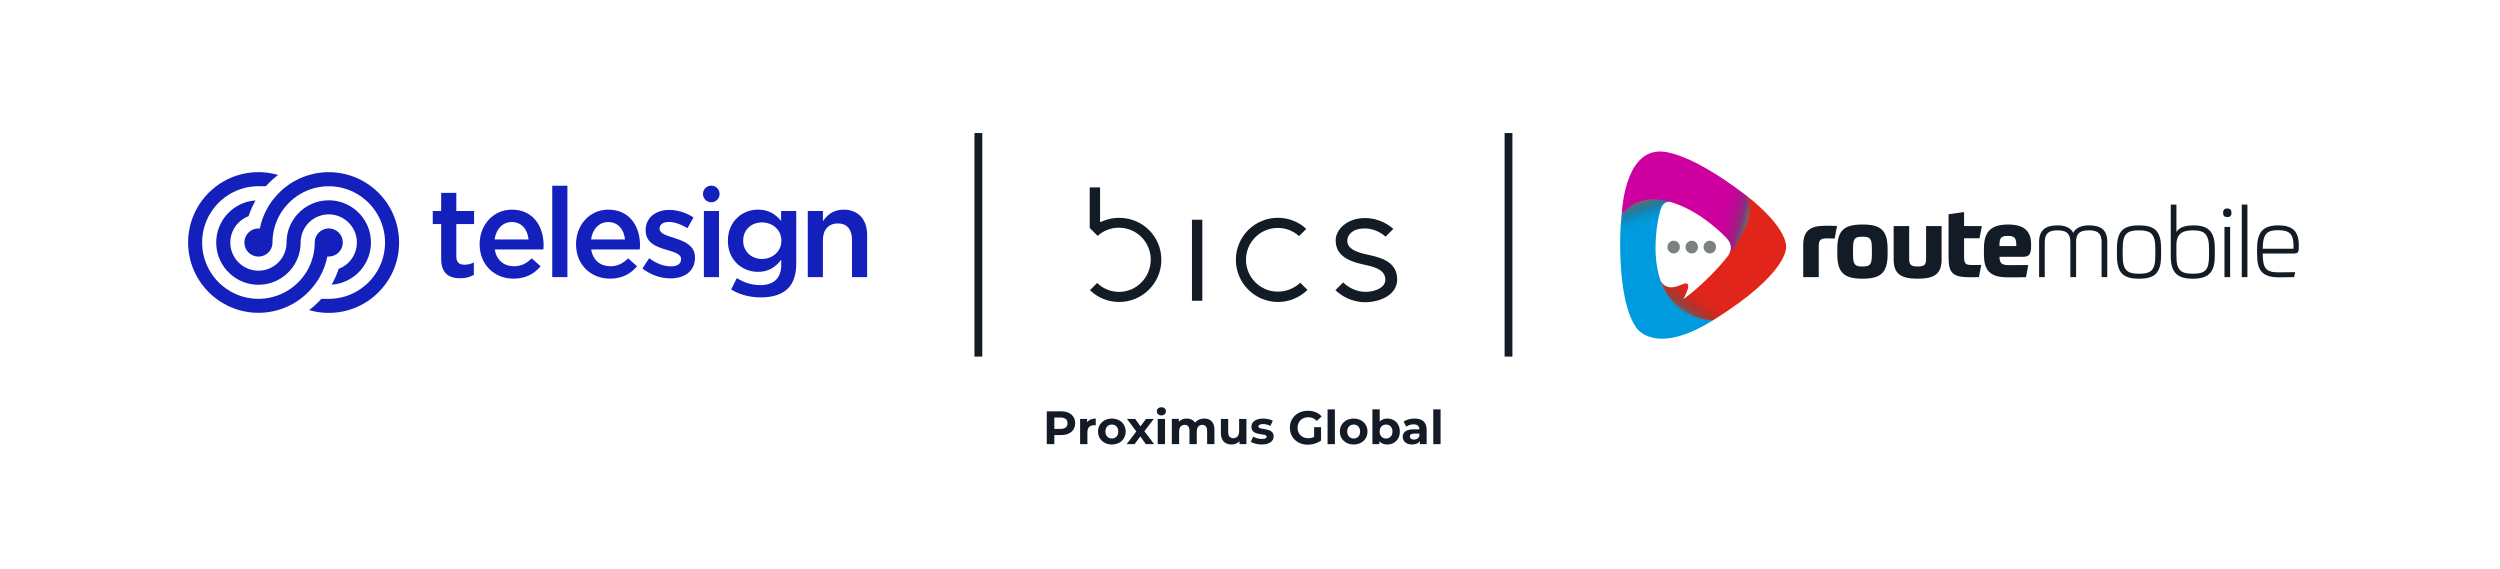 <?xml version="1.0" encoding="UTF-8"?>
<svg xmlns="http://www.w3.org/2000/svg" xmlns:xlink="http://www.w3.org/1999/xlink" viewBox="0 0 1919.09 437.11">
  <defs>
    <style>
      .cls-1 {
        fill: #ce009f;
      }

      .cls-1, .cls-2, .cls-3, .cls-4, .cls-5, .cls-6, .cls-7 {
        fill-rule: evenodd;
      }

      .cls-2 {
        fill: url(#linear-gradient-3);
      }

      .cls-2, .cls-5, .cls-7 {
        mix-blend-mode: multiply;
      }

      .cls-3 {
        fill: #7b817f;
      }

      .cls-4 {
        fill: #009ade;
      }

      .cls-8 {
        fill: none;
      }

      .cls-5 {
        fill: url(#linear-gradient);
      }

      .cls-9 {
        fill: #131c26;
      }

      .cls-6 {
        fill: #e1251b;
      }

      .cls-10 {
        isolation: isolate;
      }

      .cls-11 {
        fill: #1320bc;
      }

      .cls-7 {
        fill: url(#linear-gradient-2);
      }
    </style>
    <linearGradient id="linear-gradient" x1="1274.76" y1="218.91" x2="1254.52" y2="156.61" gradientUnits="userSpaceOnUse">
      <stop offset=".72" stop-color="#3d4543" stop-opacity="0"/>
      <stop offset=".78" stop-color="#3e4644" stop-opacity=".03"/>
      <stop offset=".83" stop-color="#424a48" stop-opacity=".13"/>
      <stop offset=".88" stop-color="#49514f" stop-opacity=".3"/>
      <stop offset=".93" stop-color="#535b59" stop-opacity=".53"/>
      <stop offset=".98" stop-color="#606766" stop-opacity=".83"/>
      <stop offset="1" stop-color="#686f6e"/>
    </linearGradient>
    <linearGradient id="linear-gradient-2" x1="1248.67" y1="141.8" x2="1343.36" y2="167.17" gradientUnits="userSpaceOnUse">
      <stop offset=".74" stop-color="#3d4543" stop-opacity="0"/>
      <stop offset=".8" stop-color="#3e4644" stop-opacity=".03"/>
      <stop offset=".85" stop-color="#414947" stop-opacity=".11"/>
      <stop offset=".89" stop-color="#474f4d" stop-opacity=".25"/>
      <stop offset=".93" stop-color="#505856" stop-opacity=".46"/>
      <stop offset=".96" stop-color="#5b6361" stop-opacity=".72"/>
      <stop offset=".99" stop-color="#686f6e"/>
    </linearGradient>
    <linearGradient id="linear-gradient-3" x1="1340.51" y1="178.93" x2="1296.03" y2="242.46" gradientUnits="userSpaceOnUse">
      <stop offset=".72" stop-color="#3d4543" stop-opacity="0"/>
      <stop offset=".79" stop-color="#3e4644" stop-opacity=".03"/>
      <stop offset=".84" stop-color="#414947" stop-opacity=".12"/>
      <stop offset=".88" stop-color="#48504e" stop-opacity=".26"/>
      <stop offset=".93" stop-color="#515857" stop-opacity=".47"/>
      <stop offset=".97" stop-color="#5c6462" stop-opacity=".74"/>
      <stop offset="1" stop-color="#686f6e"/>
    </linearGradient>
  </defs>
  <g class="cls-10">
    <g id="Layer_2" data-name="Layer 2">
      <g id="OUTLINE">
        <g>
          <rect class="cls-8" width="1919.09" height="437.11"/>
          <g>
            <g>
              <path class="cls-9" d="M825.36,324.89c0,5.61-4.21,9.1-10.94,9.1h-5.07v6.94h-5.83v-25.19h10.9c6.73,0,10.94,3.49,10.94,9.14ZM819.46,324.89c0-2.77-1.8-4.39-5.36-4.39h-4.75v8.75h4.75c3.56,0,5.36-1.62,5.36-4.35Z"/>
              <path class="cls-9" d="M841.14,321.29v5.18c-.47-.04-.83-.07-1.26-.07-3.1,0-5.15,1.69-5.15,5.4v9.14h-5.61v-19.36h5.36v2.55c1.37-1.87,3.67-2.84,6.66-2.84Z"/>
              <path class="cls-9" d="M842.87,331.26c0-5.83,4.5-9.97,10.65-9.97s10.61,4.14,10.61,9.97-4.46,9.97-10.61,9.97-10.65-4.14-10.65-9.97ZM858.45,331.26c0-3.35-2.12-5.36-4.93-5.36s-4.96,2.02-4.96,5.36,2.16,5.36,4.96,5.36,4.93-2.02,4.93-5.36Z"/>
              <path class="cls-9" d="M879.59,340.94l-4.25-5.94-4.39,5.94h-6.12l7.45-9.75-7.2-9.61h6.3l4.1,5.65,4.21-5.65h5.97l-7.2,9.46,7.48,9.89h-6.37Z"/>
              <path class="cls-9" d="M888.02,315.75c0-1.76,1.4-3.13,3.49-3.13s3.49,1.29,3.49,3.02c0,1.87-1.4,3.24-3.49,3.24s-3.49-1.37-3.49-3.13ZM888.7,321.58h5.61v19.36h-5.61v-19.36Z"/>
              <path class="cls-9" d="M932.24,329.85v11.08h-5.61v-10.22c0-3.13-1.4-4.57-3.67-4.57-2.52,0-4.28,1.62-4.28,5.07v9.71h-5.61v-10.22c0-3.13-1.33-4.57-3.67-4.57-2.48,0-4.25,1.62-4.25,5.07v9.71h-5.61v-19.36h5.36v2.23c1.44-1.66,3.6-2.52,6.08-2.52,2.7,0,5,1.05,6.37,3.17,1.55-1.98,4.07-3.17,6.98-3.17,4.61,0,7.92,2.66,7.92,8.56Z"/>
              <path class="cls-9" d="M956.8,321.58v19.36h-5.32v-2.3c-1.48,1.69-3.63,2.59-6.01,2.59-4.86,0-8.27-2.73-8.27-8.71v-10.94h5.61v10.11c0,3.24,1.44,4.68,3.92,4.68s4.46-1.66,4.46-5.21v-9.57h5.61Z"/>
              <path class="cls-9" d="M960.16,339.14l1.87-4.03c1.73,1.12,4.35,1.87,6.73,1.87,2.59,0,3.56-.68,3.56-1.76,0-3.16-11.69.07-11.69-7.66,0-3.67,3.31-6.26,8.96-6.26,2.66,0,5.61.61,7.45,1.69l-1.87,3.99c-1.9-1.08-3.81-1.44-5.58-1.44-2.52,0-3.6.79-3.6,1.8,0,3.31,11.7.11,11.7,7.73,0,3.6-3.35,6.15-9.14,6.15-3.27,0-6.58-.9-8.38-2.09Z"/>
              <path class="cls-9" d="M1008.75,327.95h5.33v10.22c-2.77,2.09-6.59,3.2-10.18,3.2-7.92,0-13.74-5.43-13.74-13.02s5.83-13.03,13.85-13.03c4.43,0,8.09,1.51,10.54,4.35l-3.74,3.45c-1.83-1.94-3.96-2.84-6.51-2.84-4.9,0-8.24,3.27-8.24,8.06s3.35,8.06,8.17,8.06c1.58,0,3.06-.29,4.53-1.08v-7.38Z"/>
              <path class="cls-9" d="M1019.09,314.24h5.61v26.7h-5.61v-26.7Z"/>
              <path class="cls-9" d="M1028.49,331.26c0-5.83,4.49-9.97,10.65-9.97s10.61,4.14,10.61,9.97-4.46,9.97-10.61,9.97-10.65-4.14-10.65-9.97ZM1044.07,331.26c0-3.35-2.13-5.36-4.93-5.36s-4.97,2.02-4.97,5.36,2.16,5.36,4.97,5.36,4.93-2.02,4.93-5.36Z"/>
              <path class="cls-9" d="M1074.59,331.26c0,6.08-4.21,9.97-9.64,9.97-2.59,0-4.68-.83-6.08-2.52v2.23h-5.36v-26.7h5.61v9.39c1.44-1.58,3.42-2.34,5.83-2.34,5.43,0,9.64,3.89,9.64,9.97ZM1068.91,331.26c0-3.35-2.12-5.36-4.93-5.36s-4.93,2.02-4.93,5.36,2.12,5.36,4.93,5.36,4.93-2.02,4.93-5.36Z"/>
              <path class="cls-9" d="M1095.15,329.89v11.04h-5.25v-2.41c-1.04,1.76-3.06,2.7-5.9,2.7-4.54,0-7.23-2.52-7.23-5.87s2.41-5.79,8.31-5.79h4.46c0-2.41-1.44-3.81-4.46-3.81-2.05,0-4.17.69-5.58,1.8l-2.02-3.92c2.12-1.51,5.25-2.34,8.35-2.34,5.9,0,9.32,2.74,9.32,8.6ZM1089.54,334.82v-1.98h-3.85c-2.63,0-3.45.97-3.45,2.26,0,1.4,1.19,2.34,3.17,2.34,1.87,0,3.49-.86,4.14-2.63Z"/>
              <path class="cls-9" d="M1100.23,314.24h5.61v26.7h-5.61v-26.7Z"/>
            </g>
            <g>
              <g>
                <path class="cls-9" d="M1072.52,214.59c0-12.59-10.37-16.48-21.66-18.88-10-2.04-16.66-4.81-16.66-10.92,0-4.63,4.26-9.44,13.51-9.44,7.77,0,13.51,4.26,15.92,6.29l5.92-5.92c-2.59-2.41-10.18-8.33-21.84-8.33-13.7,0-22.4,8.89-22.4,17.03,0,10,6.85,15.73,22.4,18.88,8.15,1.67,15.73,4.07,15.73,11.48,0,5.92-7.77,9.26-15.18,9.26-8.15,0-14.07-4.26-17.22-7.22l-5.92,5.92c4.07,3.89,11.85,9.26,23.14,9.26,12.03-.19,24.25-6.11,24.25-17.4Z"/>
                <rect class="cls-9" x="914.99" y="168.68" width="7.96" height="62.2"/>
                <path class="cls-9" d="M948.68,199.41c0,17.77,14.44,32.4,32.4,32.4,8.52,0,16.48-3.33,22.58-9.26l-5.55-5.55c-4.63,4.44-10.74,6.85-17.03,6.85-13.51.19-24.62-10.92-24.62-24.44s10.92-24.44,24.44-24.44c6.11,0,11.85,2.22,16.29,6.29l5.55-5.55c-5.92-5.55-13.7-8.52-21.84-8.52-17.77,0-32.21,14.44-32.21,32.21Z"/>
                <path class="cls-9" d="M859.08,167.2c-4.44,0-8.7.93-12.77,2.59l-1.85.74v-26.66h-7.96v31.1l6.11,6.11c4.44-4.07,10.18-6.29,16.29-6.29,13.51,0,24.44,10.92,24.44,24.44s-10.74,24.81-24.25,24.81c-6.29,0-12.4-2.41-16.85-6.85l-5.55,5.55c6.11,5.92,14.07,9.07,22.4,9.07,17.77,0,32.4-14.44,32.4-32.4s-14.44-32.21-32.4-32.21Z"/>
              </g>
              <g>
                <path class="cls-4" d="M1314.79,245.98c-44.82,27.88-58.68,5.59-58.68,5.59-11.19-15.45-12.83-49.98-12.37-70.58.18-7.35,1.18-16.64,1.18-16.64l9.45-10.75s11.38-5.01,27.23,1.24l.55.15.5.14c-3.67-.68-6.54.83-8.11,6.19-5.96,22.61-6.96,58.7,14.18,73.87,6.43,4.61,13.8,8.24,21.5,9.96,0,0,1.19.29,4.58.83"/>
                <g>
                  <path class="cls-9" d="M1396.14,212.74h-11.92v-24.67c0-11.25,5.7-14.77,16.94-14.77,2.92,0,5.4-.07,9,.15l-1.8,9.67c-.9-.07-3.67-.15-6-.15-5.47,0-6.22,1.87-6.22,6.37v23.39Z"/>
                  <path class="cls-9" d="M1448.99,191.08v4.12c0,14.17-5.25,18.74-19.27,18.74s-19.34-4.57-19.34-18.74v-4.12c0-14.4,5.32-18.74,19.34-18.74s19.27,4.35,19.27,18.74ZM1436.92,190.7c0-7.72-1.42-9-7.2-9s-7.27,1.27-7.27,9v4.8c0,7.8,1.57,9.07,7.27,9.07s7.2-1.27,7.2-9.07v-4.8Z"/>
                  <path class="cls-9" d="M1453.64,199.1v-25.57h11.92v25.04c0,4.2.82,6,6.52,6s6.45-1.8,6.45-6v-25.04h11.92v25.57c0,11.17-5.47,14.84-18.37,14.84s-18.44-3.67-18.44-14.84Z"/>
                  <path class="cls-9" d="M1507.7,182.9v14.17c0,5.17.97,6.37,6.07,6.37,1.57,0,6.15-.07,7.12-.07l-1.8,9.37c-.9,0-5.17.08-6.82.08-13.5,0-16.49-3.3-16.49-15.52v-32.84l11.92-1.72v10.8h13.65l-1.8,9.37h-11.85Z"/>
                  <path class="cls-9" d="M1534.84,197.15c.23,5.1,1.65,6.37,7.5,6.37,4.12,0,8.7,0,14.62-.07l-1.72,9.3c-5.02.23-8.92.15-14.02.15-14.17,0-18.29-5.77-18.29-17.77v-4.12c0-12.52,4.65-18.67,18.67-18.67,12.6,0,17.54,5.55,17.54,14.92v1.57c0,6.52-1.5,8.32-6.6,8.32h-17.69ZM1534.84,188.9h12.97c0-6.3-1.2-7.8-6.52-7.8s-6.45,1.5-6.45,7.8Z"/>
                  <path class="cls-9" d="M1565.28,212.74v-27.14c0-9.07,5.17-12.6,14.1-12.6,6.52,0,10.5,2.25,12.07,5.77,1.72-3.52,5.85-5.77,12.07-5.77,8.77,0,14.1,3.07,14.1,12.6v27.14h-4.35v-26.77c0-6.82-2.85-9.15-9.75-9.15s-9.82,2.25-9.82,8.85v27.07h-4.42v-26.77c0-6.82-3-9.15-9.9-9.15-7.27,0-9.75,2.85-9.75,9.22v26.69h-4.35Z"/>
                  <path class="cls-9" d="M1658.92,190.63v5.7c0,13.42-5.1,17.62-16.94,17.62s-16.94-4.2-16.94-17.62v-5.7c0-13.42,5.1-17.62,16.94-17.62s16.94,4.12,16.94,17.62ZM1654.5,190.63c0-11.1-3.45-13.8-12.52-13.8s-12.52,2.47-12.52,13.8v5.7c0,11.1,3.37,13.8,12.52,13.8s12.52-2.47,12.52-13.8v-5.7Z"/>
                  <path class="cls-9" d="M1700.16,190.48v6c0,13.12-5.32,17.47-16.94,17.47s-16.87-4.42-16.87-17.39v-39.51h4.35v21.07c2.17-3.67,6.82-5.1,13.12-5.1,11.17,0,16.34,4.5,16.34,17.47ZM1670.69,188.15v8.32c0,11.02,3.45,13.65,12.67,13.65s12.37-2.62,12.37-13.65v-5.85c0-11.47-4.05-13.8-12.22-13.8-6.97,0-12.82,1.57-12.82,11.32Z"/>
                  <path class="cls-9" d="M1709.75,166.64c-2.1,0-3.22-.9-3.22-3.3,0-2.17.9-3.3,3.22-3.3s3.22,1.12,3.22,3.3c0,2.4-1.12,3.3-3.22,3.3ZM1707.58,174.21h4.35v38.54h-4.35v-38.54Z"/>
                  <path class="cls-9" d="M1720.85,157.04h4.35v55.71h-4.35v-55.71Z"/>
                  <path class="cls-9" d="M1736.97,194.6c0,11.32,2.32,14.47,12.22,14.47,4.27,0,8.1-.07,12.67-.15l-.82,3.82c-3.37.08-7.95.15-11.85.15-13.2,0-16.57-6-16.57-17.62v-4.72c0-12.6,4.95-17.54,16.19-17.54s15.82,4.65,15.82,15.14v1.8c0,4.12-.9,4.65-3.97,4.65h-23.69ZM1736.97,190.93h23.62v-2.55c0-9-3.45-11.7-11.85-11.7s-11.77,2.62-11.77,14.25Z"/>
                </g>
                <g>
                  <path class="cls-3" d="M1289.54,189.65c0,2.7-2.14,4.89-4.78,4.89s-4.78-2.19-4.78-4.89,2.14-4.88,4.78-4.88,4.78,2.19,4.78,4.88Z"/>
                  <path class="cls-3" d="M1303.42,189.65c0,2.7-2.14,4.89-4.78,4.89s-4.78-2.19-4.78-4.89c0-2.7,2.14-4.88,4.78-4.88s4.78,2.19,4.78,4.88Z"/>
                  <path class="cls-3" d="M1317.29,189.65c0,2.7-2.14,4.89-4.78,4.89s-4.78-2.19-4.78-4.89,2.14-4.88,4.78-4.88,4.78,2.19,4.78,4.88Z"/>
                </g>
                <path class="cls-5" d="M1314.79,245.98c-44.82,27.88-58.68,5.59-58.68,5.59-11.19-15.45-12.83-49.98-12.37-70.58.18-7.35,1.18-16.64,1.18-16.64l9.45-10.75s11.38-5.01,27.23,1.24l.55.15.5.14c-3.67-.68-6.54.83-8.11,6.19-5.96,22.61-6.96,58.7,14.18,73.87,6.43,4.61,13.8,8.24,21.5,9.96,0,0,1.19.29,4.58.83"/>
                <path class="cls-1" d="M1244.92,164.4s1.5-46.56,27.85-48.03c0,0,19.23-3.63,68.5,34.31,0,0,5.72,10.17-.37,24.14,0,0-1.72,8.88-14.15,21.31,2.88-4.74,2.78-9.14-1.66-13.62,0,0-17.55-19.06-39.87-26.56-.31-.12-.81-.3-1.41-.46-3.94-1.23-8.02-2.08-12.17-2.4,0,0-15.42-2.16-26.73,11.31Z"/>
                <path class="cls-7" d="M1244.92,164.4s1.5-46.56,27.85-48.03c0,0,19.23-3.63,68.5,34.31,0,0,5.72,10.17-.37,24.14,0,0-1.72,8.88-14.15,21.31,2.88-4.74,2.78-9.14-1.66-13.62,0,0-17.55-19.06-39.87-26.56-.31-.12-.81-.3-1.41-.46-3.94-1.23-8.02-2.08-12.17-2.4,0,0-15.42-2.16-26.73,11.31Z"/>
                <path class="cls-6" d="M1292.17,229.71c17.61-12.71,60.17-52.97,49.11-79.04,0,0,28.91,21.79,29.84,38.38,0,0,3.17,20.01-56.32,56.93,0,0-31.14-.51-40.66-32.34,0,0,.33,1.74,1.65,3.49.83,1.23,1.97,2.04,3.14,2.58.73.35,1.58.63,2.54.79,3.17.54,6.25-.8,9.13-1.95,1.1-.44,2.29-.99,3.49-.97,3.51.04,1.17,5.53.47,7.06,0,0-1.29,2.99-2.39,5.08Z"/>
                <path class="cls-2" d="M1292.17,229.71c17.61-12.71,60.17-52.97,49.11-79.04,0,0,28.91,21.79,29.84,38.38,0,0,3.17,20.01-56.32,56.93,0,0-31.14-.51-40.66-32.34,0,0,.33,1.74,1.65,3.49.83,1.23,1.97,2.04,3.14,2.58.73.35,1.58.63,2.54.79,3.17.54,6.25-.8,9.13-1.95,1.1-.44,2.29-.99,3.49-.97,3.51.04,1.17,5.53.47,7.06,0,0-1.29,2.99-2.39,5.08Z"/>
              </g>
              <rect class="cls-9" x="1154.98" y="102.13" width="6" height="171.6"/>
              <g>
                <g>
                  <path class="cls-11" d="M338.65,198.7v-26.72h-6.44v-10h6.44v-13.94h11.63v13.94h13.65v10h-13.65v24.89c0,4.52,2.31,6.34,6.25,6.34,2.6,0,4.9-.58,7.21-1.73v9.52c-2.88,1.63-6.06,2.6-10.48,2.6-8.55,0-14.61-3.75-14.61-14.9Z"/>
                  <path class="cls-11" d="M368.18,187.55v-.19c0-14.51,10.28-26.43,24.8-26.43,16.15,0,24.32,12.69,24.32,27.3,0,1.06-.1,2.11-.19,3.27h-37.29c1.25,8.27,7.11,12.88,14.61,12.88,5.67,0,9.71-2.11,13.74-6.06l6.82,6.06c-4.81,5.77-11.44,9.52-20.76,9.52-14.71,0-26.05-10.67-26.05-26.33ZM405.76,183.8c-.77-7.5-5.19-13.36-12.88-13.36-7.11,0-12.11,5.48-13.17,13.36h26.05Z"/>
                  <path class="cls-11" d="M423.93,142.57h11.63v70.16h-11.63v-70.16Z"/>
                  <path class="cls-11" d="M442.19,187.55v-.19c0-14.51,10.28-26.43,24.8-26.43,16.15,0,24.32,12.69,24.32,27.3,0,1.06-.1,2.11-.19,3.27h-37.29c1.25,8.27,7.11,12.88,14.61,12.88,5.67,0,9.71-2.11,13.74-6.06l6.82,6.06c-4.81,5.77-11.44,9.52-20.76,9.52-14.71,0-26.05-10.67-26.05-26.33ZM479.77,183.8c-.77-7.5-5.19-13.36-12.88-13.36-7.11,0-12.11,5.48-13.17,13.36h26.05Z"/>
                  <path class="cls-11" d="M493.12,206.1l5.19-7.88c5.57,4.13,11.44,6.25,16.63,6.25s7.88-2.11,7.88-5.48v-.19c0-3.94-5.38-5.29-11.34-7.11-7.5-2.11-15.86-5.19-15.86-14.9v-.19c0-9.61,7.98-15.47,18.07-15.47,6.34,0,13.26,2.21,18.65,5.77l-4.61,8.27c-4.9-2.98-10.09-4.81-14.32-4.81-4.52,0-7.11,2.11-7.11,5v.19c0,3.75,5.48,5.29,11.44,7.21,7.4,2.31,15.76,5.67,15.76,14.8v.19c0,10.67-8.27,15.95-18.84,15.95-7.21,0-15.19-2.6-21.53-7.59Z"/>
                  <path class="cls-11" d="M540.31,161.98h11.63v50.75h-11.63v-50.75ZM552.39,148.88c0,3.53-2.86,6.39-6.39,6.39s-6.39-2.86-6.39-6.39,2.86-6.39,6.39-6.39,6.39,2.86,6.39,6.39Z"/>
                  <path class="cls-11" d="M561.26,222.24l4.33-8.75c5.48,3.36,11.15,5.38,18.07,5.38,10.38,0,16.05-5.38,16.05-15.57v-3.94c-4.23,5.48-9.52,9.32-17.88,9.32-11.92,0-23.07-8.84-23.07-23.74v-.19c0-14.99,11.24-23.84,23.07-23.84,8.55,0,13.84,3.94,17.78,8.65v-7.59h11.63v40.37c0,8.55-2.21,14.9-6.44,19.13-4.61,4.61-11.73,6.82-20.86,6.82-8.36,0-16.15-2.11-22.68-6.06ZM599.81,184.86v-.19c0-8.27-6.82-13.94-14.9-13.94s-14.42,5.57-14.42,13.94v.19c0,8.27,6.44,13.94,14.42,13.94s14.9-5.67,14.9-13.94Z"/>
                  <path class="cls-11" d="M620.08,161.98h11.63v7.79c3.27-4.71,7.98-8.84,15.86-8.84,11.44,0,18.07,7.69,18.07,19.41v32.39h-11.63v-28.83c0-7.88-3.94-12.4-10.86-12.4s-11.44,4.71-11.44,12.59v28.64h-11.63v-50.75Z"/>
                </g>
                <g>
                  <path class="cls-11" d="M305.28,175.36c-.76-3.76-1.91-7.37-3.41-10.8-1.67-3.82-3.76-7.4-6.22-10.7-.03-.03-.05-.07-.08-.1-3.07-4.09-6.7-7.72-10.79-10.79,0,0,0,0-.01,0-3.32-2.49-6.94-4.62-10.79-6.3-3.43-1.5-7.05-2.65-10.8-3.42-3.49-.71-7.1-1.08-10.8-1.08h-.01c-3.7,0-7.3.37-10.79,1.08-1.47.3-2.91.65-4.33,1.07-2.22.65-4.38,1.43-6.47,2.34-1.86.81-3.66,1.73-5.4,2.73-1.88,1.08-3.68,2.28-5.4,3.57h0s-.01.01-.01.01c-1.5,1.13-2.93,2.33-4.3,3.6-2.37,2.2-4.54,4.6-6.49,7.19h0s-.01.01-.01.01c-.37.49-.72.98-1.07,1.48-2.03,2.91-3.79,6.03-5.23,9.32-.06.14-.12.29-.18.43-1.41,3.3-2.5,6.77-3.23,10.37,0,.02,0,.03-.01.05-.35-.03-.71-.05-1.07-.05-5.97,0-10.8,4.84-10.8,10.8s4.84,10.8,10.8,10.8c.36,0,.72-.02,1.07-.05,5.25-.52,9.4-4.79,9.71-10.1h0c0-.22,0-.43,0-.65s0-.43,0-.65h0c0-.27.01-.53.02-.79.11-3.22.56-6.36,1.34-9.36.5-1.93,1.13-3.82,1.88-5.64.73-1.79,1.58-3.51,2.54-5.17.87-1.5,1.83-2.95,2.87-4.33.69-.92,1.42-1.81,2.18-2.67,1.19-1.34,2.46-2.61,3.8-3.8.52-.46,1.05-.9,1.59-1.33,1.7-1.37,3.51-2.6,5.41-3.7,1.39-.8,2.83-1.53,4.31-2.18,2.08-.91,4.25-1.66,6.49-2.23,1.76-.45,3.56-.8,5.39-1.02,1.76-.22,3.56-.33,5.38-.33h.02c3.73,0,7.35.48,10.8,1.37,3.83.99,7.46,2.49,10.8,4.43,2.48,1.44,4.81,3.12,6.95,5.01,1.36,1.2,2.65,2.49,3.85,3.85,1.88,2.14,3.56,4.47,5,6.95,1.93,3.34,3.43,6.97,4.42,10.8.89,3.45,1.36,7.07,1.36,10.8s-.47,7.35-1.36,10.8c-.99,3.83-2.48,7.46-4.42,10.8-1.44,2.48-3.11,4.81-5,6.95-1.2,1.36-2.49,2.65-3.85,3.85-2.14,1.89-4.47,3.57-6.95,5.01-3.34,1.94-6.97,3.44-10.8,4.43-3.45.89-7.07,1.37-10.8,1.37h-5.7c-1.6,1.79-3.31,3.5-5.1,5.1-1.38,1.24-2.82,2.42-4.31,3.54,1.41.41,2.85.77,4.31,1.06,3.49.71,7.09,1.08,10.79,1.08h.01c3.7,0,7.31-.37,10.8-1.08,3.76-.76,7.37-1.92,10.8-3.42,3.84-1.68,7.45-3.79,10.76-6.28.01-.01.03-.02.04-.03,4.08-3.07,7.71-6.69,10.77-10.77.03-.04.06-.09.1-.13,2.46-3.29,4.55-6.87,6.21-10.67,1.5-3.43,2.65-7.05,3.42-10.8.71-3.49,1.08-7.1,1.08-10.8h0c0-3.71-.37-7.32-1.08-10.8ZM230.77,142.96h0s0,0,.01,0h-.01Z"/>
                  <path class="cls-11" d="M252.38,175.36h-.02c-.35,0-.7.02-1.04.05-5.24.5-9.39,4.75-9.73,10.04v1.43s0-.05,0-.07c-.05,3.5-.52,6.9-1.36,10.16-.5,1.93-1.13,3.82-1.88,5.64-.73,1.79-1.58,3.51-2.54,5.17-.87,1.5-1.83,2.95-2.87,4.33-.68.91-1.4,1.79-2.15,2.64-1.19,1.35-2.47,2.63-3.83,3.83-.52.46-1.05.9-1.59,1.33-1.7,1.36-3.5,2.59-5.39,3.69-1.39.8-2.82,1.53-4.3,2.18-2.09.91-4.26,1.67-6.5,2.24-1.76.45-3.56.8-5.4,1.03-1.77.22-3.57.33-5.4.33-3.73,0-7.35-.47-10.8-1.36-3.83-.99-7.46-2.48-10.8-4.42-2.49-1.44-4.83-3.13-6.98-5.02-1.35-1.19-2.63-2.47-3.83-3.83-1.89-2.15-3.58-4.48-5.02-6.98-1.93-3.34-3.43-6.97-4.42-10.8-.89-3.45-1.36-7.07-1.36-10.8s.47-7.35,1.36-10.8c.99-3.83,2.48-7.46,4.42-10.8,1.44-2.49,3.13-4.83,5.02-6.98,1.19-1.35,2.47-2.63,3.83-3.83,2.15-1.89,4.48-3.58,6.98-5.02,3.34-1.93,6.97-3.43,10.8-4.42,3.45-.89,7.07-1.36,10.8-1.36h5.7c1.6-1.79,3.31-3.5,5.1-5.1,1.39-1.25,2.84-2.43,4.33-3.56-1.42-.41-2.87-.77-4.33-1.07-3.49-.71-7.09-1.08-10.79-1.08h-.01c-3.7,0-7.31.37-10.8,1.08-3.76.76-7.37,1.92-10.8,3.42-3.85,1.69-7.47,3.81-10.79,6.3,0,0,0,0-.01,0-4.09,3.07-7.72,6.71-10.79,10.79,0,0,0,.01-.01.02-2.49,3.32-4.61,6.93-6.29,10.78-1.5,3.43-2.65,7.05-3.41,10.8-.71,3.49-1.08,7.09-1.08,10.79h0c0,3.71.37,7.32,1.08,10.81.76,3.76,1.92,7.37,3.42,10.8,1.68,3.84,3.79,7.45,6.28,10.76.01.01.02.03.03.04,3.07,4.08,6.69,7.71,10.77,10.77.01.01.03.02.04.03,3.31,2.48,6.92,4.6,10.76,6.28,3.43,1.5,7.05,2.65,10.8,3.42,3.49.71,7.1,1.08,10.8,1.08h.01c3.7,0,7.3-.37,10.79-1.08,1.46-.3,2.9-.65,4.31-1.06,2.23-.65,4.4-1.43,6.49-2.35,1.86-.81,3.66-1.73,5.4-2.73,1.87-1.08,3.67-2.27,5.38-3.56h.02c1.49-1.13,2.92-2.33,4.29-3.6,2.38-2.2,4.55-4.61,6.5-7.2,0,0,0,0,0-.01.36-.48.72-.97,1.07-1.47,2.04-2.91,3.8-6.03,5.24-9.32.06-.14.12-.29.18-.43,1.41-3.3,2.5-6.77,3.23-10.37,0-.02,0-.03.01-.05.35.03.69.05,1.05.05h.02c5.96-.01,10.78-4.84,10.78-10.8s-4.82-10.79-10.78-10.8ZM219.97,229.37h0s.01,0,.02,0h-.02Z"/>
                  <path class="cls-11" d="M284.76,186.17c0,3.79-.65,7.42-1.84,10.8-1.42,4.03-3.62,7.69-6.41,10.8-.79.89-1.64,1.73-2.52,2.53-3.12,2.79-6.78,4.99-10.8,6.42-2.73.97-5.62,1.58-8.63,1.78,1.96-3.39,3.62-6.98,4.94-10.73.16-.46.32-.92.47-1.38,1.12-.42,2.2-.93,3.22-1.53,3.27-1.89,6-4.62,7.89-7.9,1.84-3.18,2.89-6.87,2.89-10.8s-1.05-7.62-2.89-10.8c-1.89-3.27-4.62-6-7.89-7.9-1.02-.59-2.1-1.11-3.22-1.53-2.36-.89-4.91-1.37-7.58-1.38h-.02c-1.47,0-2.9.15-4.28.43-2.32.47-4.51,1.31-6.5,2.45-1.15.66-2.24,1.43-3.24,2.29-1.87,1.59-3.46,3.5-4.7,5.64-1.68,2.9-2.7,6.24-2.87,9.79,0,.08,0,.16,0,.23-.01.26-.01.52-.01.78s0,.52.01.78c-.08,3.51-.72,6.88-1.83,10.03-.9,2.54-2.1,4.93-3.57,7.13-.86,1.29-1.81,2.52-2.84,3.67-.8.9-1.65,1.75-2.55,2.55-.7.63-1.43,1.22-2.18,1.79-2.6,1.95-5.5,3.52-8.63,4.62-.35.12-.71.24-1.07.36-3.07.97-6.34,1.49-9.73,1.49-.73,0-1.46-.02-2.17-.07-3.01-.2-5.9-.81-8.63-1.77-4.03-1.42-7.69-3.62-10.8-6.41-.9-.8-1.75-1.65-2.55-2.55-2.79-3.12-4.99-6.78-6.41-10.8-1.19-3.38-1.84-7.01-1.84-10.8s.65-7.42,1.84-10.8c1.42-4.03,3.62-7.69,6.41-10.8.8-.9,1.65-1.75,2.55-2.55,3.12-2.79,6.78-4.99,10.8-6.41,2.73-.96,5.62-1.57,8.63-1.77-1.96,3.4-3.62,6.98-4.94,10.73-.16.45-.32.91-.47,1.37-1.12.42-2.2.93-3.22,1.52-3.28,1.9-6.01,4.63-7.91,7.91-1.84,3.18-2.89,6.87-2.89,10.8s1.05,7.62,2.89,10.8c1.9,3.28,4.63,6.01,7.91,7.91,1.02.59,2.1,1.1,3.22,1.52,2.36.88,4.91,1.37,7.58,1.37,1.48,0,2.92-.15,4.31-.43,2.32-.47,4.5-1.31,6.49-2.46,1.14-.66,2.22-1.42,3.22-2.27,1.87-1.59,3.46-3.5,4.7-5.64,1.72-2.97,2.75-6.38,2.88-10.03,0,.16,0,.32.02.48v-2.51c.13-3.34.76-6.55,1.82-9.55.9-2.54,2.1-4.93,3.57-7.13.86-1.29,1.81-2.52,2.84-3.67.81-.9,1.67-1.76,2.57-2.57.69-.62,1.41-1.21,2.15-1.76,2.61-1.95,5.52-3.53,8.65-4.63.36-.13.72-.25,1.08-.36,3.06-.96,6.32-1.48,9.7-1.48h.02c.73,0,1.46.03,2.18.07,3.01.2,5.9.81,8.63,1.78,4.03,1.43,7.69,3.63,10.8,6.42.89.8,1.73,1.64,2.52,2.53,2.79,3.12,4.99,6.78,6.41,10.8,1.19,3.38,1.84,7.01,1.84,10.8Z"/>
                </g>
              </g>
              <rect class="cls-9" x="748.04" y="102.13" width="6" height="171.6"/>
            </g>
          </g>
        </g>
      </g>
    </g>
  </g>
</svg>